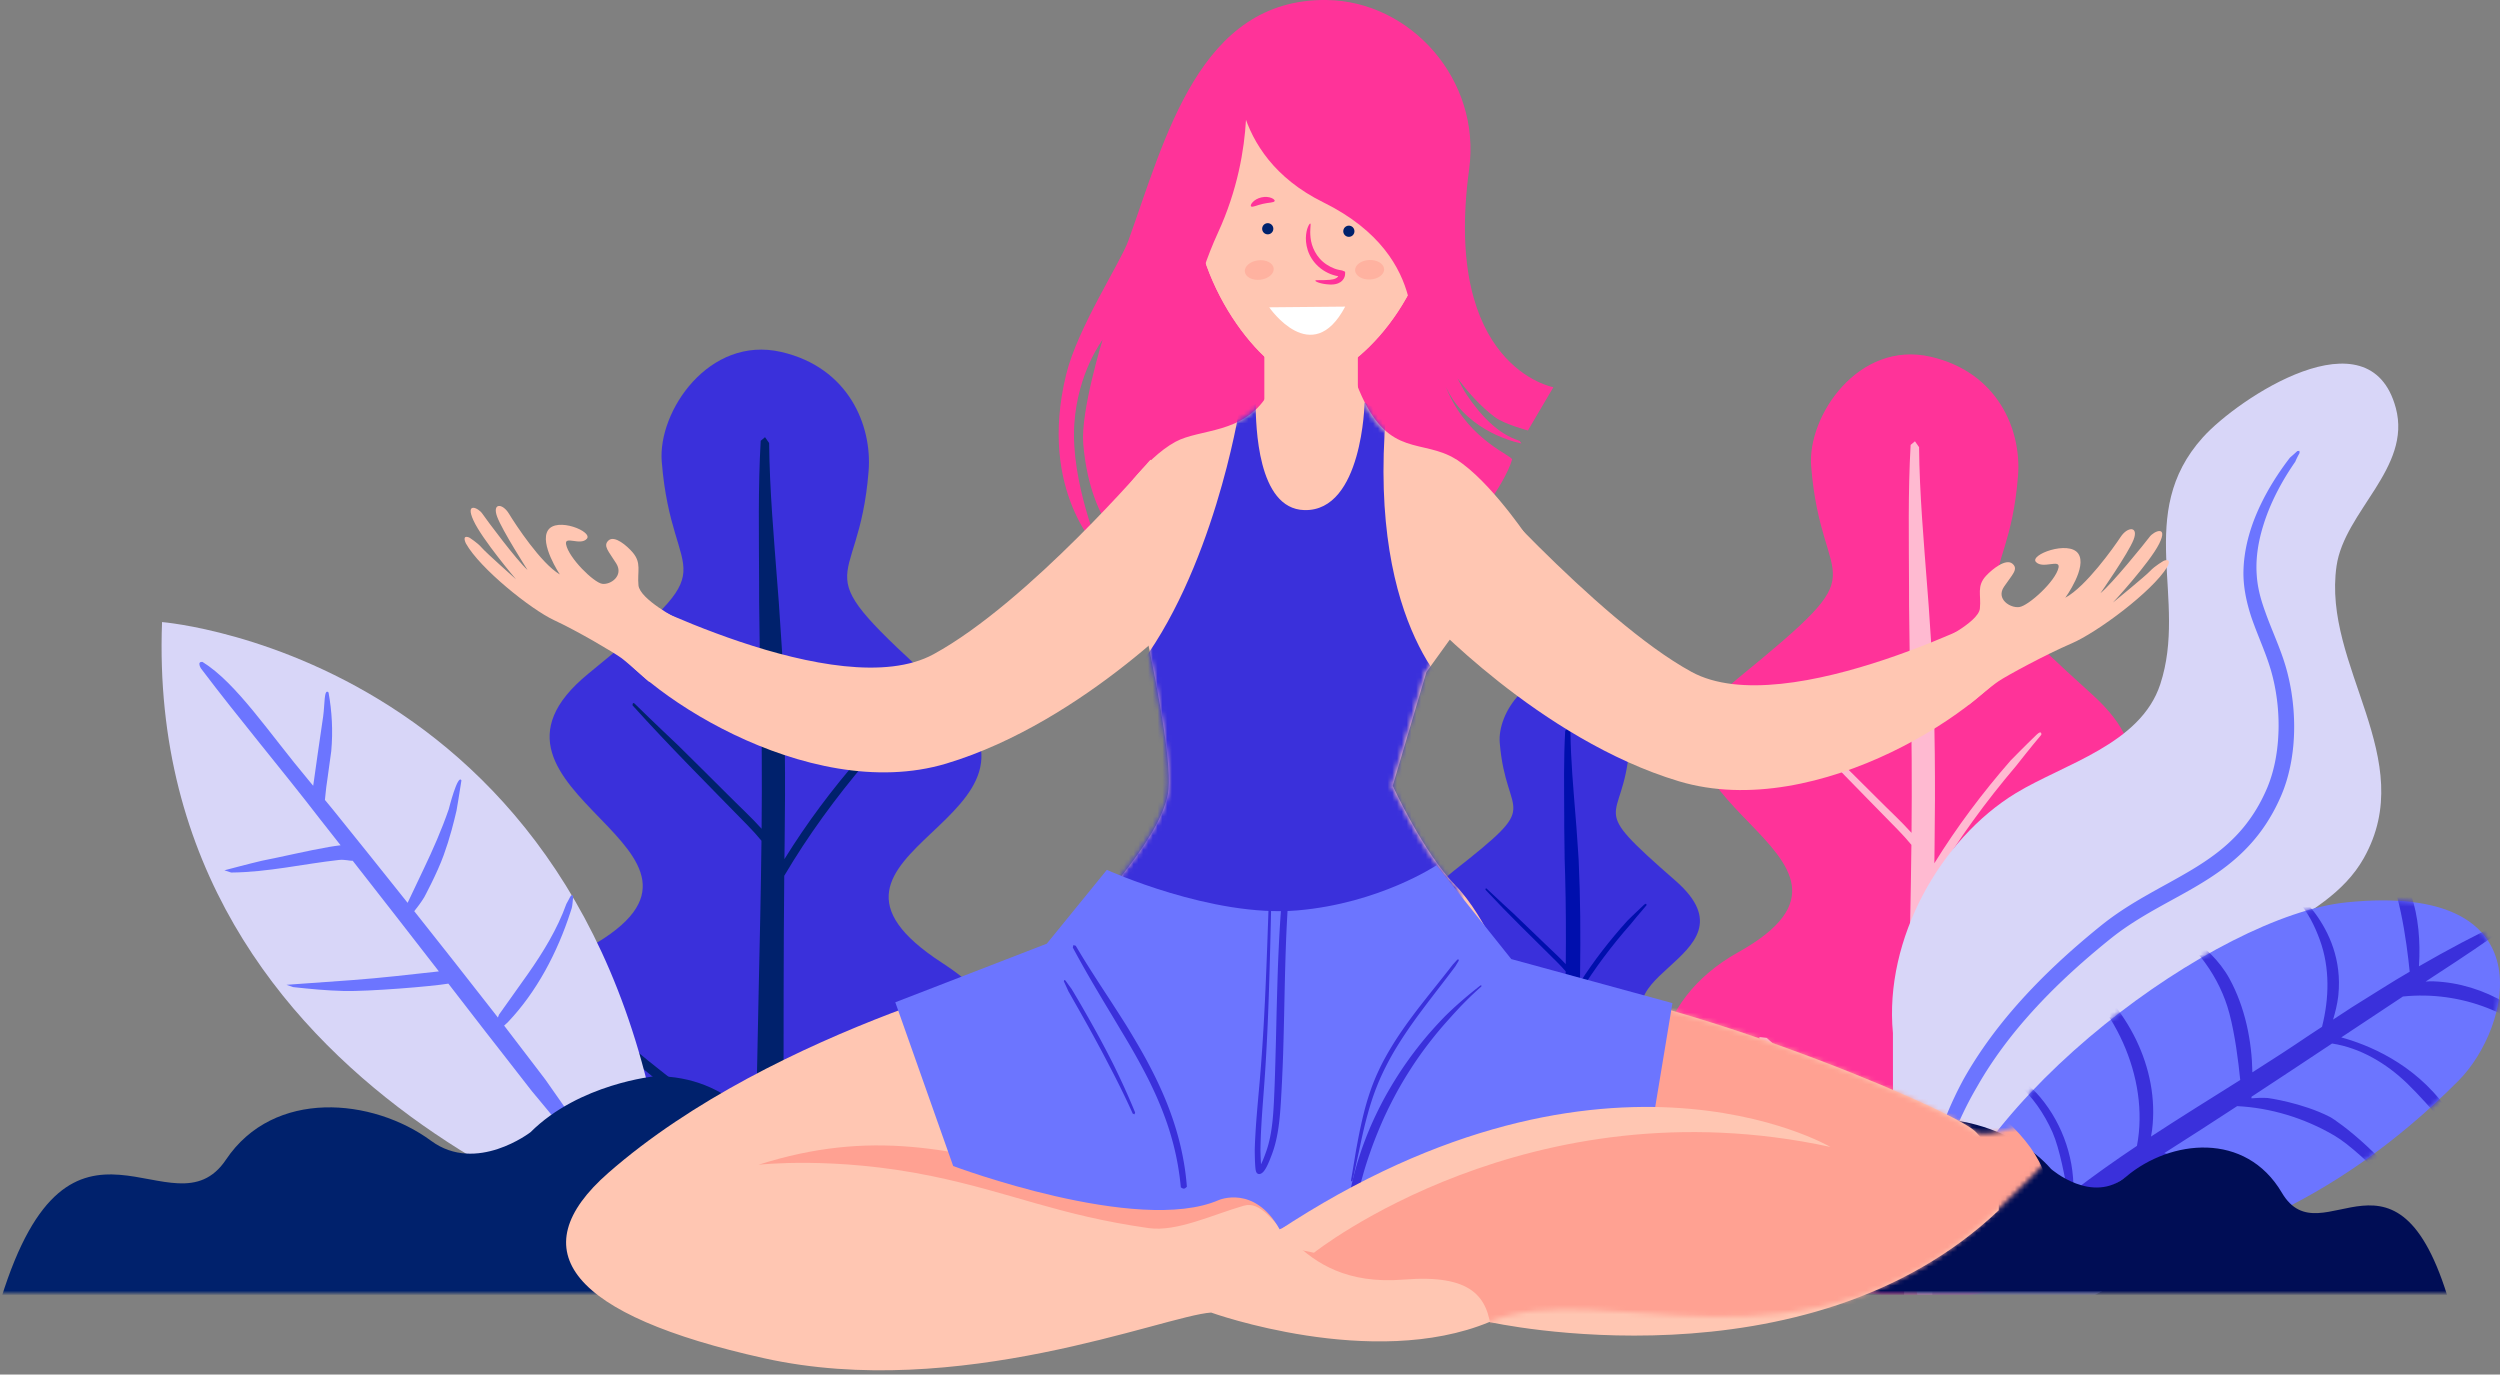 <?xml version="1.0" encoding="UTF-8"?> <svg xmlns="http://www.w3.org/2000/svg" xmlns:xlink="http://www.w3.org/1999/xlink" height="287" viewBox="0 0 522 287" width="522"><rect x="0" y="0" width="522" height="287" fill="#808080" stroke="none"/><defs><path id="a" d="m0 74.778s57.244 16.557 110.374-36.973c10.896-10.979 18.721-41.515-23.464-37.192-26.947 2.76-78.921 40.733-86.91 74.165"></path><mask id="b" fill="#fff"><path d="m0 0h594v304h-172.439-71.865-122.213-227.482z" fill="#fff" fill-rule="evenodd"></path></mask><mask id="c" fill="#fff"><use fill="#fff" fill-rule="evenodd" xlink:href="#a"></use></mask><mask id="d" fill="#fff"><path d="m146.253 5.597c-5.025 8.163-14.065 6.949-19.159 9.719-6.627 3.605-12.483 12.789-12.483 12.789s12.869 50.516 10.891 60.789c-1.977 10.271-16.145 24.311-24.735 35.258s-57.193 13.331-91.954 43.813c-18.551 16.264-7.86 29.741 32.514 38.716 40.374 8.974 83.52-8.901 93.199-9.544s33.629 12.121 58.036 1.973 65.988 14.836 106.217-23.32.509-11.659-5.062-16.632c-5.571-4.973-68.249-31.176-96.853-31.313s-4.752-13.106-11.44-19.958c-6.688-6.855-13.024-20.734-13.024-20.734l7.017-23.737 20.705-28.752s-8.845-13.09-15.904-16.453c-6.978-3.323-13.611-.034-19.371-15.023-.876-2.283-3.242-3.188-6.021-3.188-4.772 0-10.768 2.664-12.572 5.597" fill="#fff" fill-rule="evenodd"></path></mask></defs><g fill="none" fill-rule="evenodd"><g transform="translate(-58 -34)"><path d="m180.945 231.826c-36.605 20.395-10.388 76.047 44.993 71.961 32.833-2.415 65.565-44.978 28.913-68.652-36.661-23.675 30.285-29.746-.072-57.188-30.359-27.435-17.508-18.59-15.41-45.65.728-9.421-4.13-21.553-18.239-24.808-15.091-3.483-25.798 12.4-24.96 22.874 2.156 27.25 14.994 19.555-15.297 44.276-30.292 24.727 36.668 36.792.072 57.187" fill="#3a30db" mask="url(#b)"></path><path d="m221.789 213.384c.014-1.23.029-2.461.045-3.69.177-12.748.096-25.561-.473-38.412l-.037-.817c-.304-4.592-.716-10.787-.716-10.787l-.295-3.814c-.74-9.788-1.622-19.578-1.715-29.358l-.862-1.224c-.299.252-.6.503-.901.756-.562 9.882-.357 19.827-.332 29.781l.007 3.81c.041 3.022.08 6.043.115 9.062l.016 1.711c.061 1.914.116 3.83.168 5.744.276 10.39.308 20.668.214 30.896-2.234-2.483-4.749-4.774-7.075-7.129-3.442-3.449-6.918-6.869-10.38-10.301 0 0-5.248-4.953-9.053-8.687 0 0-.451-.461-.44.36 7.742 8.577 15.809 16.632 24.036 25.058 1.001 1.035 1.986 2.096 2.886 3.202-.236 21.152-.967 42.119-1.127 63.485-.003.365-.005.73-.009 1.094-.723-.778-1.465-1.545-2.217-2.302l-.2-.198c-8.51-7.657-18.24-14.042-26.658-21.761l-1.529-.18s.021.852.032 1.278c8.197 7.838 17.696 14.355 26.111 22.078 0 0 2.068 1.704 4.437 3.926-.166 18.331-.455 36.663-1.208 54.982l.278 6.813c.329 1.156.328 1.155.625 2.317l1.622 2.064s1.204-1.176 1.805-1.765c0 0 .389-1.113.998-2.589.29-2.519.677-5.931.677-5.931.797-21.532.934-43.182.965-64.817 4.277-1.936 8.421-4.112 12.531-6.342l4.557-2.55c1.169-.717 2.698-1.644 2.698-1.644.422-.269.846-.538 1.268-.805.969-.607 1.939-1.211 2.911-1.815 1.399-.858 2.095-1.264 2.095-1.264l.272-.93s-.818-.356-1.478-.061c-2.728 1.218-6.359 2.972-6.359 2.972-1.325.687-2.83 1.48-2.83 1.48-5.216 3.014-10.317 6.167-15.663 8.95.018-16.419-.013-32.828.151-49.166 4.962-8.407 10.779-16.36 17.157-23.865 0 0 3.049-3.902 5.214-6.437 0 0 .16-1.114-.997-.008-2.303 2.208-5.427 5.399-5.427 5.399-5.876 6.731-11.236 13.876-15.908 21.431" fill="#00216c" mask="url(#b)"></path><path d="m420.945 232.826c-36.605 20.395-10.388 76.048 44.993 71.961 32.833-2.415 65.565-44.978 28.913-68.652-36.662-23.675 30.285-29.746-.072-57.188-30.359-27.435-17.508-18.59-15.411-45.65.728-9.421-4.129-21.553-18.239-24.808-15.091-3.483-25.797 12.4-24.959 22.874 2.156 27.251 14.994 19.555-15.297 44.276-30.292 24.727 36.668 36.792.072 57.187" fill="#f39" mask="url(#b)"></path><path d="m436.371 131.485c2.142 27.283 14.9 19.578-15.2 44.329-30.099 24.758 36.436 36.837.072 57.257-36.372 20.421-10.322 76.141 44.707 72.049 32.624-2.417 65.148-45.033 28.729-68.736-36.428-23.703 30.094-29.782-.072-57.258-30.165-27.468-17.396-18.613-15.313-45.705.723-9.433-4.103-21.58-18.122-24.838-1.436-.334-2.834-.491-4.183-.491-12.746 0-21.371 13.91-20.618 23.393" mask="url(#b)"></path><path d="m461.894 214.243c.014-1.23.029-2.461.045-3.69.177-12.748.096-25.561-.474-38.412l-.036-.817c-.304-4.592-.716-10.787-.716-10.787l-.295-3.814c-.74-9.788-1.622-19.578-1.715-29.358l-.862-1.224c-.3.252-.6.504-.901.756-.562 9.882-.357 19.827-.333 29.781l.008 3.811c.041 3.021.08 6.042.114 9.061l.017 1.711c.061 1.914.115 3.83.168 5.744.276 10.39.308 20.668.213 30.896-2.233-2.483-4.748-4.774-7.074-7.129-3.442-3.448-6.918-6.869-10.381-10.301 0 0-5.247-4.953-9.053-8.686 0 0-.45-.462-.439.359 7.742 8.577 15.809 16.632 24.036 25.058 1.001 1.035 1.986 2.096 2.886 3.202-.236 21.152-.967 42.119-1.127 63.485-.003.365-.006.73-.009 1.094-.723-.778-1.465-1.544-2.218-2.302l-.199-.198c-8.51-7.657-18.24-14.042-26.659-21.761l-1.528-.179s.021.852.032 1.277c8.197 7.838 17.696 14.355 26.111 22.078 0 0 2.067 1.704 4.437 3.927-.166 18.33-.455 36.662-1.208 54.981l.278 6.813c.329 1.156.328 1.155.625 2.317l1.622 2.064s1.203-1.176 1.805-1.765c0 0 .388-1.113.998-2.589.289-2.519.677-5.931.677-5.931.797-21.532.934-43.182.964-64.816 4.278-1.937 8.422-4.113 12.532-6.343l4.557-2.55c1.169-.717 2.698-1.644 2.698-1.644.422-.269.846-.538 1.268-.805.969-.606 1.938-1.211 2.911-1.815 1.399-.858 2.095-1.264 2.095-1.264l.273-.93s-.818-.356-1.478-.061c-2.728 1.218-6.359 2.973-6.359 2.973-1.326.686-2.83 1.479-2.83 1.479-5.216 3.014-10.317 6.168-15.663 8.95.018-16.419-.013-32.828.151-49.166 4.962-8.406 10.779-16.36 17.157-23.865 0 0 3.048-3.902 5.213-6.437 0 0 .161-1.114-.996-.008-2.303 2.208-5.427 5.399-5.427 5.399-5.876 6.731-11.236 13.876-15.908 21.431" fill="#ffbad1" mask="url(#b)"></path><path d="m361.611 250.365c-22.921 12.282-6.508 45.924 28.171 43.512 20.559-1.425 41.056-27.103 18.107-41.44-22.955-14.336 18.965-17.937-.044-34.543-19.009-16.603-10.962-11.247-9.649-27.59.457-5.692-2.585-13.023-11.42-15.004-9.449-2.119-16.153 7.465-15.629 13.792 1.35 16.462 9.389 11.827-9.58 26.729-18.969 14.906 22.96 22.261.044 34.544" fill="#3a30db" mask="url(#b)"></path><path d="m372.02 189.3c1.332 16.423 9.271 11.799-9.457 26.665-18.728 14.87 22.669 22.208.043 34.462-22.631 12.253-6.425 45.815 27.813 43.408 20.299-1.422 40.535-27.038 17.878-41.341-22.664-14.303 18.723-17.894-.043-34.461-18.768-16.563-10.823-11.22-9.526-27.524.451-5.678-2.553-12.992-11.275-14.968-.899-.204-1.775-.3-2.621-.3-7.92 0-13.278 8.355-12.811 14.059" mask="url(#b)"></path><path d="m387.897 239.136c.009-.741.02-1.481.028-2.222.11-7.673.061-15.383-.293-23.119l-.023-.492c-.189-2.764-.444-6.492-.444-6.492l-.184-2.296c-.461-5.892-1.009-11.785-1.066-17.672l-.536-.737c-.186.151-.374.302-.561.454-.35 5.947-.223 11.933-.208 17.924l.004 2.293c.025 1.819.05 3.636.072 5.454l.009 1.03c.038 1.152.072 2.306.105 3.457.171 6.254.191 12.439.131 18.596-1.388-1.497-2.953-2.879-4.401-4.298-2.141-2.079-4.304-4.141-6.457-6.211 0 0-3.265-2.985-5.633-5.236 0 0-.28-.279-.274.215 4.816 5.17 9.836 10.027 14.954 15.106.623.624 1.235 1.264 1.796 1.93-.147 12.731-.604 25.349-.703 38.208-.002.22-.004.44-.007.659-.45-.469-.911-.931-1.379-1.388l-.125-.119c-5.294-4.617-11.348-8.47-16.586-13.124l-.951-.11s.013.513.021.769c5.1 4.726 11.009 8.657 16.244 13.315 0 0 1.286 1.028 2.76 2.367-.103 11.033-.283 22.066-.753 33.091l.174 4.1c.204.696.204.695.388 1.396l1.01 1.243s.748-.706 1.123-1.06c0 0 .243-.67.621-1.557.18-1.516.421-3.57.421-3.57.497-12.958.583-25.988.602-39.009 2.662-1.162 5.24-2.467 7.797-3.804l2.836-1.531c.728-.43 1.679-.987 1.679-.987.262-.161.527-.323.789-.483.603-.364 1.206-.727 1.811-1.09.87-.515 1.304-.758 1.304-.758l.168-.559s-.509-.215-.919-.038c-1.697.729-3.957 1.782-3.957 1.782-.825.412-1.761.887-1.761.887-3.245 1.809-6.419 3.703-9.745 5.372.012-9.883-.008-19.759.095-29.592 3.088-5.055 6.706-9.835 10.675-14.346 0 0 1.898-2.346 3.244-3.869 0 0 .099-.67-.621-.006-1.432 1.327-3.376 3.244-3.376 3.244-3.656 4.045-6.991 8.34-9.898 12.883" fill="#000fad" mask="url(#b)"></path><path d="m453.243 249.716c-1.863-19.616 9.953-40.557 25.681-50.115 10.034-6.099 26.019-10.176 30.138-22.723 5.83-17.757-5.481-35.603 8.903-51.565 7.271-8.069 34.814-26.51 40.283-6.117 3.35 12.499-10.723 21.539-12.376 32.981-3.024 20.95 17.387 40.232 5.684 61.013-8.215 14.585-29.658 16.563-35.584 31.599-5.782 14.672 1.214 35.885-8.294 49.21-3.256 4.564-7.622 7.992-12.443 10.514-3.03 1.585-36.156 4.176-36.156 4.176s-4.802-26.18-5.827-46.26z" fill="#d8d6f8" mask="url(#b)"></path><path d="m538.153 128.584-.211.381-.203.39-.196.397-.188.405-.117.271-.087.122-.248.36-.245.365-.245.367-.243.371-.241.375-.24.378-.237.38-.234.385-.232.389-.228.389-.227.394-.223.396-.222.401-.108.2-.109.2-.106.203-.105.203-.108.202-.104.203-.105.206-.104.205-.101.205-.103.206-.099.207-.1.206-.098.208-.098.209-.095.207-.097.21-.094.21-.093.209-.091.211-.092.211-.089.211-.089.211-.087.212-.087.212-.085.214-.085.213-.083.213-.081.215-.08.214-.08.215-.077.215-.078.215-.074.214-.075.216-.073.217-.07.215-.07.216-.068.216-.067.217-.045.15-.02.067-.066.215-.066.217-.061.217-.062.218-.06.216-.058.218-.056.216-.057.218-.053.217-.052.218-.05.218-.048.217-.048.218-.045.217-.046.218-.043.218-.04.218-.039.217-.039.218-.035.216-.033.217-.034.217-.029.218-.029.216-.027.216-.027.218-.023.215-.022.217-.021.218-.018.214-.015.217-.015.214-.014.216-.01.214-.01.216-.006.215-.006.213-.004.215-.001.213-.001.212.004.214.005.212.006.212.009.213.01.211.012.211.012.169.002.042.015.211.016.211.018.208.02.21.023.212.017.138.016.14.019.14.019.136.041.282.044.277.048.277.051.276.054.275.056.275.062.273.062.274.068.272.069.271.07.272.074.271.078.27.08.271.082.268.085.271.087.268.089.27.09.267.094.27.094.269.098.269.025.063.071.206.096.271.098.268.099.271.101.27.103.272.102.27.106.269.212.545.216.544.218.546.222.547.444 1.101.222.555.221.556.221.561.108.282.107.282.108.283.106.286.106.284.105.286.103.289.102.289.101.288.098.291.096.293.095.293.092.295.092.295.062.2.057.202.06.201.056.202.056.202.056.203.053.205.055.203.052.206.051.206.05.207.048.208.05.208.048.209.047.208.047.211.045.209.043.211.043.212.044.21.04.213.04.214.04.213.038.213.038.216.035.214.037.215.033.215.032.216.033.218.031.216.029.219.03.215.029.218.026.219.028.219.026.22.023.219.024.219.023.221.021.218.02.222.02.221.017.219.017.222.015.222.015.221.014.222.012.223.011.221.011.223.01.223.009.222.008.223.006.223.007.222.004.224.003.223.002.221.001.224v.224l-.003.223-.001.223-.005.224-.005.222-.005.225-.009.222-.009.223-.008.223-.01.223-.012.223-.013.222-.013.223-.016.222-.014.222-.018.224-.018.22-.018.198-.001.025-.022.222-.024.221-.024.222-.025.22-.026.222-.028.22-.028.22-.03.219-.031.221-.031.218-.032.221-.035.218-.036.217-.037.219-.038.218-.041.217-.04.218-.043.216-.042.216-.044.216-.047.214-.048.215-.048.215-.049.213-.051.214-.051.212-.054.213-.054.213-.056.21-.058.21-.059.21-.059.209-.063.209-.063.21-.063.207-.067.206-.066.207-.068.206-.07.205-.069.204-.072.205-.073.202-.075.203-.076.201-.08.201-.078.2-.08.199-.082.198-.083.197-.086.198-.092.209-.093.208-.092.205-.093.206-.094.202-.095.202-.098.201-.096.198-.098.2-.097.195-.099.195-.099.196-.101.191-.101.192-.102.19-.102.188-.103.187-.105.186-.104.186-.105.183-.106.183-.106.18-.108.18-.106.179-.108.176-.108.177-.11.174-.11.174-.11.173-.111.171-.112.17-.112.169-.114.168-.114.167-.113.164-.115.164-.115.164-.117.162-.117.161-.118.16-.117.158-.12.157-.117.157-.12.154-.122.156-.12.151-.122.153-.122.151-.122.15-.125.149-.122.146-.126.149-.247.29-.251.286-.255.282-.255.279-.258.275-.259.27-.26.266-.262.264-.266.259-.264.255-.269.254-.269.248-.27.246-.273.243-.274.24-.276.236-.276.233-.279.23-.279.226-.28.226-.282.222-.283.218-.285.217-.285.213-.286.212-.288.207-.29.207-.289.204-.292.202-.293.2-.291.197-.295.196-.294.194-.296.192-.296.19-.298.189-.297.186-.299.186-.299.183-.299.182-.3.182-.3.179-.301.178-.302.177-.302.177-.246.142-.057.033-.608.346-.607.345-.61.34-.612.339-.611.338-.615.338-1.225.672-.613.338-.614.339-.611.341-.613.345-.611.345-.61.35-.303.177-.306.176-.304.179-.303.181-.303.181-.302.182-.302.184-.302.186-.3.187-.302.187-.3.192-.299.192-.299.192-.299.197-.298.198-.298.199-.298.202-.294.203-.296.205-.294.209-.295.21-.293.214-.291.216-.293.218-.289.221-.289.222-.289.227-.289.23-.596.48-.592.48-.586.48-.581.481-.576.481-.568.479-.567.479-.559.48-.556.48-.548.481-.546.478-.538.479-.534.482-.528.479-.524.479-.519.479-.513.48-.506.479-.503.48-.498.481-.491.479-.49.481-.482.479-.476.48-.472.48-.466.48-.462.48-.457.481-.452.481-.447.482-.443.48-.436.482-.432.48-.425.482-.423.482-.417.48-.412.483-.407.483-.403.483-.198.241-.198.241-.197.242-.196.241-.194.243-.193.242-.193.242-.19.241-.188.242-.189.242-.187.244-.185.241-.184.243-.183.242-.183.242-.18.242-.18.244-.178.242-.179.242-.175.244-.174.244-.176.242-.172.243-.171.245-.169.243-.169.242-.167.245-.166.243-.165.244-.164.244-.164.244-.161.244-.16.245-.161.244-.157.246-.158.245-.157.243-.155.246-.153.245-.151.244-.151.246-.15.244-.148.247-.148.246-.145.245-.146.246-.143.247-.145.245-.141.247-.141.247-.122.214-.018.032-.143.243-.141.246-.14.245-.139.244-.138.247-.136.244-.135.246-.135.246-.133.245-.13.246-.132.248-.128.247-.128.245-.127.247-.126.249-.125.246-.124.249-.122.246-.122.248-.121.25-.12.248-.118.249-.118.248-.116.249-.115.249-.114.251-.112.248-.11.251-.11.25-.11.251-.108.25-.106.251-.106.252-.106.252-.103.251-.104.252-.102.253-.1.252-.1.253-.098.253-.096.252-.097.254-.095.254-.095.254-.092.253-.09.256-.091.253-.091.256-.086.257-.087.255-.087.256-.026.077-.06.177-.086.257-.085.256-.084.257-.082.256-.082.258-.08.257-.078.257-.078.258-.078.26-.074.259-.075.258-.075.259-.072.26-.07.259-.07.26-.07.262-.068.26-.067.262-.066.26-.066.262-.063.263-.065.264-.061.262-.062.263-.06.263-.058.263-.058.265-.057.264-.055.265-.055.266-.052.266-.052.264-.051.268-.051.264-.048.269-.049.267-.048.266-.046.269-.045.267-.044.27-.043.268-.042.27-.041.271-.04.269-.038.271-.038.271-.026.184-.016.087-.048.269-.048.27-.047.272-.045.271-.046.273-.04.272-.043.274-.04.273-.039.273-.039.275-.037.275-.037.276-.034.275-.033.278-.032.276-.031.277-.03.28-.029.277-.028.278-.027.282-.027.278-.024.282-.024.28-.021.282-.02.282-.022.281-.018.283-.017.285-.657.691-.64-.706-.012-.289-.011-.288-.008-.288-.01-.289-.008-.288-.007-.287-.007-.288-.004-.287-.005-.288-.002-.286-.002-.286-.001-.288-.001-.285.001-.287.001-.287.003-.284.003-.287.005-.285.005-.285.007-.285.009-.285.008-.286.008-.283.01-.284.01-.284.012-.285.013-.285.013-.284.005-.089.019-.193.029-.28.029-.284.031-.281.031-.279.032-.281.035-.282.036-.28.035-.279.039-.279.038-.28.039-.279.041-.28.043-.277.042-.279.044-.279.044-.277.048-.278.046-.277.049-.278.05-.276.048-.278.052-.277.053-.276.052-.275.055-.276.057-.275.057-.276.059-.275.06-.275.06-.274.061-.273.064-.277.065-.272.064-.274.065-.274.068-.273.069-.273.069-.273.069-.273.073-.271.072-.274.073-.271.074-.273.077-.271.078-.271.078-.272.057-.189.024-.082.082-.269.084-.271.085-.269.086-.27.086-.269.088-.27.089-.268.089-.27.091-.268.092-.269.095-.267.093-.268.095-.267.099-.269.097-.268.099-.265.102-.268.101-.266.103-.267.103-.267.106-.266.107-.264.106-.267.108-.265.11-.265.11-.266.112-.264.114-.266.114-.265.114-.263.118-.264.118-.265.118-.263.121-.264.122-.265.122-.262.125-.263.125-.264.125-.261.126-.263.127-.263.131-.261.13-.262.132-.263.133-.263.135-.26.135-.261.136-.261.139-.262.138-.26.141-.262.019-.034.126-.225.146-.257.146-.257.149-.257.149-.258.152-.257.152-.258.153-.258.154-.255.157-.256.156-.256.159-.257.16-.257.161-.256.161-.255.164-.255.164-.255.166-.256.166-.255.167-.254.168-.254.172-.255.17-.254.172-.254.174-.254.175-.253.177-.255.177-.253.18-.254.178-.251.183-.254.18-.252.184-.254.184-.252.185-.253.187-.251.188-.252.189-.253.191-.251.191-.251.193-.251.196-.252.195-.252.198-.25.197-.25.201-.252.2-.251.202-.251.202-.249.205-.251.206-.251.413-.499.419-.499.424-.499.43-.499.433-.497.439-.497.445-.498.449-.498.453-.496.46-.496.463-.495.468-.495.475-.495.478-.494.484-.495.489-.495.492-.493.5-.495.503-.491.51-.495.513-.492.52-.492.524-.493.528-.493.535-.492.538-.49.546-.493.549-.491.554-.492.561-.491.565-.49.57-.492.574-.491.582-.492.584-.49.591-.49.596-.493.602-.491.607-.491.307-.244.306-.241.309-.241.307-.236.31-.232.309-.229.31-.227.312-.224.311-.222.311-.218.314-.216.312-.213.311-.211.314-.209.313-.206.313-.203.313-.202.313-.2.315-.198.312-.194.315-.195.314-.193.315-.188.312-.189.313-.187.313-.185.314-.184.315-.183.624-.358.625-.356.621-.352.621-.347.619-.345.616-.342 1.226-.675.61-.337.605-.336.604-.338.598-.335.596-.339.592-.341.056-.032.238-.138.294-.169.294-.172.292-.172.289-.174.288-.172.288-.175.287-.175.286-.178.283-.177.282-.178.282-.182.279-.18.28-.183.276-.184.276-.186.277-.189.272-.187.272-.19.269-.194.27-.194.268-.196.264-.198.265-.201.262-.201.261-.204.258-.206.258-.21.258-.211.253-.213.254-.217.25-.218.248-.221.249-.225.245-.226.243-.229.241-.233.241-.236.239-.238.236-.24.235-.246.234-.247.23-.25.229-.255.227-.257.227-.266.11-.13.111-.131.111-.135.109-.134.11-.137.109-.135.108-.138.109-.14.108-.138.106-.141.106-.142.107-.142.105-.145.106-.144.106-.146.105-.146.103-.148.105-.15.103-.15.102-.151.101-.151.102-.154.101-.154.1-.155.101-.156.098-.159.098-.158.098-.16.098-.162.097-.162.096-.163.096-.166.095-.165.096-.167.093-.169.093-.171.093-.17.093-.173.091-.174.091-.174.089-.175.091-.178.089-.18.088-.18.088-.18.088-.183.087-.184.087-.187.085-.186.087-.189.083-.189.085-.19.075-.174.074-.171.072-.174.069-.175.069-.175.069-.178.067-.175.067-.179.064-.18.065-.18.062-.179.063-.182.06-.183.061-.183.058-.184.057-.184.055-.186.055-.184.055-.188.051-.188.053-.188.049-.188.049-.19.048-.191.048-.191.047-.19.046-.192.043-.193.044-.193.04-.194.04-.194.04-.195.038-.195.038-.197.035-.197.036-.196.033-.197.032-.198.032-.198.03-.199.029-.201.028-.199.029-.199.028-.201.024-.201.023-.2.024-.202.022-.202.022-.202.019-.202.003-.023.017-.179.017-.203.018-.203.016-.203.014-.204.014-.205.013-.203.01-.204.012-.205.01-.204.01-.205.007-.204.007-.206.007-.205.004-.205.005-.206.002-.205.003-.206v-.205l-.001-.205-.002-.205-.002-.206-.004-.205-.004-.205-.007-.206-.006-.204-.008-.206-.008-.205-.01-.206-.011-.206-.01-.203-.012-.206-.014-.203-.015-.205-.013-.203-.016-.205-.017-.203-.018-.204-.019-.202-.02-.205-.021-.202-.024-.202-.022-.203-.026-.2-.024-.203-.025-.202-.028-.199-.027-.2-.029-.201-.03-.2-.029-.198-.031-.199-.032-.199-.033-.198-.033-.198-.036-.196-.034-.197-.038-.196-.036-.195-.04-.194-.037-.195-.042-.195-.041-.192-.041-.193-.043-.192-.045-.19-.044-.191-.045-.19-.046-.19-.048-.189-.048-.188-.049-.188-.048-.186-.051-.186-.05-.185-.052-.184-.052-.184-.054-.182-.082-.273-.084-.27-.085-.272-.088-.27-.089-.272-.092-.271-.093-.271-.094-.271-.097-.272-.098-.271-.101-.272-.1-.272-.102-.272-.104-.27-.208-.547-.213-.547-.218-.548-.434-1.1-.219-.553-.22-.557-.218-.559-.215-.561-.106-.282-.106-.284-.104-.283-.105-.286-.102-.285-.104-.287-.099-.289-.075-.219-.023-.07-.094-.291-.091-.294-.089-.293-.088-.294-.084-.296-.085-.299-.081-.298-.08-.301-.076-.301-.075-.301-.071-.305-.067-.304-.066-.308-.064-.306-.059-.311-.056-.311-.053-.311-.051-.315-.046-.314-.042-.319-.039-.316-.034-.317-.017-.165-.013-.161-.015-.161-.013-.162-.016-.24-.015-.241-.011-.24-.01-.241-.008-.241-.002-.046-.003-.194-.001-.24.001-.241.005-.241.007-.241.008-.239.01-.24.012-.24.015-.238.016-.241.019-.239.02-.239.024-.238.025-.239.028-.238.029-.238.032-.237.033-.238.034-.237.036-.237.039-.236.04-.238.042-.234.046-.237.046-.235.047-.235.05-.236.051-.233.053-.234.053-.234.059-.233.057-.234.061-.231.059-.233.065-.232.065-.232.065-.23.069-.232.069-.229.07-.23.072-.229.074-.23.076-.229.077-.228.078-.227.08-.227.082-.226.025-.07.058-.157.084-.224.087-.226.087-.223.089-.224.09-.224.091-.222.093-.222.093-.221.095-.221.097-.22.098-.22.099-.219.099-.22.101-.217.102-.218.104-.216.105-.217.106-.214.106-.215.108-.215.107-.213.108-.213.109-.213.112-.212.112-.21.113-.21.115-.21.113-.209.117-.208.115-.207.118-.207.119-.207.119-.205.12-.204.121-.203.121-.204.122-.202.124-.202.125-.2.249-.399.25-.396.255-.392.256-.388.26-.386.26-.382.261-.378.265-.375.265-.372.267-.367.269-.363.271-.359.272-.356.094-.12.223-.195.337-.293.33-.295.325-.294.319-.291.431-.042z" fill="#6c75ff" mask="url(#b)"></path><path d="m198.392 294.212s-110.378-28.908-106.557-130.324c0 0 97.924 7.796 106.557 130.324" fill="#d8d6f8" mask="url(#b)"></path><path d="m129.113 210.493c-.198-.255-.398-.509-.598-.764l-2.132-2.71-1.51-1.919c-8.192-10.641-16.888-20.899-24.904-31.521 0 0-.942-1.484.313-1.368 7.125 4.417 13.919 14.887 22.063 24.592l1.048 1.266c.067-.499.121-.797.195-1.335 0 0 1.345-9.637 1.89-13.156.352-2.42.151-5.954 1.122-4.994.715 3.992.947 8.013.567 12.247 0 0-.694 5.151-.81 5.888-.367 2.326-.406 3.635-.513 4.307l1.541 1.862c5.266 6.526 10.509 13.064 15.725 19.623.629-1.345 1.665-3.531 3.362-7.081 1.885-3.945 3.734-8.123 5.229-12.463 0 0 1.881-7.499 2.647-6.016-.387 2.606-1.029 6.322-1.029 6.322-.313 1.346-.652 2.687-1.012 4.019-.484 1.781-1.041 3.532-1.662 5.259-1.365 3.802-4.074 8.811-4.074 8.811-.676 1.104-1.477 2.155-2.073 2.894 5.565 7.006 11.099 14.033 16.596 21.087l.868 1.114.23-.601s3.652-5.13 6.04-8.5c3.189-4.55 6.133-9.343 8.029-14.618.604-.961 1.039-2.461 1.426-1.56-.048.454-.095.908-.135 1.364-.084.997-.245 1.293-.42 1.847-2.757 8.521-7.064 16.688-13.041 22.991l-.826.767c2.083 2.718 4.162 5.439 6.239 8.16l2.375 3.116c3.246 4.58 6.444 9.203 9.621 13.846l1.965 2.854 1.972 2.845-.022 1.215-1.131-.243-2.206-2.65c-1.861-2.211-4.449-5.264-4.449-5.264-1.938-2.292-4.711-5.543-4.711-5.543l-1.956-2.361-1.91-2.293c-2.209-2.847-4.424-5.69-6.641-8.532l-2.934-3.754c-2.615-3.389-5.234-6.777-7.857-10.162-3.438.588-16.69 1.667-21.858 1.539-3.526-.09-7.039-.427-10.54-.811l-1.407-.481s9.558-.692 13.748-.986c6.022-.442 12.013-1.148 18.079-1.814-5.973-7.707-11.969-15.411-17.987-23.097-.594.055-1.557-.311-2.904-.17-7.479.832-14.78 2.555-22.481 2.625l-1.41-.467s5.316-1.41 7.796-1.99c4.68-.916 9.329-2.061 14.032-2.882.809-.141 1.656-.258 2.43-.354" fill="#6c75ff" mask="url(#b)"></path><path d="m231.163 304.276s-5.467-45.798-36.374-45.561c0 0-15.807 1.516-26.023 11.694 0 0-11.325 8.732-20.722 1.812-12.197-8.985-32.886-10.972-42.87 3.93-11.063 16.516-32.442-17.761-46.921 28.926z" fill="#00216c" mask="url(#b)"></path><path d="m194.812 258.716s-15.809 1.516-26.028 11.694-11.327 8.731-20.724 1.811c-12.2-8.984-32.894-10.972-42.879 3.931-4.264 6.366-10.064 5.185-16.409 4.004-10.116-1.884-21.621-3.767-30.518 24.922l172.939-.801s-5.443-45.559-36.141-45.562c-.081 0-.158 0-.24.001z" mask="url(#b)"></path><path d="m194.812 258.716s-15.809 1.516-26.028 11.694-11.327 8.731-20.724 1.811c-12.2-8.984-32.894-10.972-42.879 3.931-4.264 6.366-10.064 5.185-16.409 4.004-10.116-1.884-21.621-3.767-30.518 24.922l172.939-.801s-5.443-45.559-36.141-45.562c-.081 0-.158 0-.24.001z" mask="url(#b)"></path><path d="m548.575 222.086c-27.115 2.752-79.413 40.617-87.452 73.954s57.602 16.51 111.064-36.868c10.246-10.233 17.791-37.499-15.922-37.501-2.358 0-4.914.133-7.69.415" mask="url(#b)"></path><g mask="url(#b)"><g fill-rule="evenodd" transform="translate(461 221.803)"><use fill="#6c75ff" xlink:href="#a"></use><path d="m103.468 17.145c.568-.045 1.125-.065 1.647-.044 10.695.409 20.62 6.419 27.317 16.177 0 0 .457.624-.563.489-.227-.268-.453-.531-.683-.795-8.331-9.33-20.403-13.943-32.451-12.706-4.295 2.839-8.584 5.691-12.878 8.539 5.239 1.427 15.135 5.255 21.932 14.768 1.985 2.777 4.094 7.063 4.094 7.063-.069.424-.143.849-.213 1.273 0 0-7.521-9.126-12.036-13.478-4.411-4.252-9.798-7.434-15.698-8.35-5.592 3.712-11.189 7.422-16.813 11.109-.008.112-.019.222-.029.333 1.102-.091 2.268-.129 3.411-.064 0 0 7.13.954 12.973 3.944 1.509.771 12.735 8.773 18.977 20.083 0 0 .171.484.07.992 0 0-11.702-13.398-18.057-17.145-6.343-3.744-13.523-5.846-20.35-6.175-5.046 3.297-10.116 6.572-15.223 9.813 5.725 1.235 18.8 4.88 27.285 13.615 0 0 3.43 3.991 6.328 8.157 0 0 .641.812-.69.624 0 0-9.64-9.068-12.991-11.461-.652-.466-1.308-.913-1.981-1.346-6.349-4.096-13.377-6.533-20.83-7.77-1.641 1.036-3.287 2.066-4.936 3.091-2.271 1.417-4.531 2.864-6.765 4.359 9.605.961 18.72 5.892 26.764 11.616l5.984 5.236s1.819 1.297.647 1.33c0 0-3.203-1.997-7.218-4.342 0 0-10.485-7.017-18.369-9.617-3.623-1.195-7.408-1.913-11.201-1.902-4.938 3.468-9.691 7.22-14.056 11.483l-2.321.393s-.231-1.729 1.322-3.289c4.094-4.065 8.434-7.816 12.938-11.349-.533-3.26-1.728-9.763-3.24-13.177-1.744-3.929-4.213-7.514-7.399-10.239l-.116-.907s2.495 1.131 4.052 2.81c5.045 5.434 8.009 13.055 7.83 20.638 4.3-3.316 8.741-6.447 13.263-9.472 2.76-14.372-5.117-30.532-16.258-37.742l-.243-.9s2.368.561 4.084 1.808c10.242 7.449 17.199 20.521 15.579 33.503-.064.463-.138.927-.223 1.387 6.15-4.028 12.411-7.896 18.626-11.809-.38-3.861-1.085-9.449-2.263-13.9-2.016-7.627-6.995-14.211-12.965-18.314l-.21-.667s9.015 4.12 13.158 11.659c3.268 5.946 4.706 12.967 4.818 19.618 4.018-2.547 8.007-5.123 11.921-7.786l2.619-1.716c1.507-5.938 1.663-12.315-.442-18.108-.529-1.455-1.14-2.894-1.885-4.264-1.315-2.41-3.031-4.533-4.982-6.371l-.123-1.015s12.336 8.389 10.845 23.122c-.023.229-.023.229-.053.457-.195 1.535-.599 3.173-1.05 4.671l3.932-2.574c3.941-2.485 9.227-5.744 9.227-5.744.943-.564 1.89-1.125 2.836-1.68-.583-5.879-2.301-19.239-6.147-23.709-1.34-1.557-3.329-3.858-1.186-2.587 7.325 4.463 9.971 14.632 9.264 25.173 5.902-3.406 11.903-6.611 18.275-9.6 0 0 2.02-1.23 1.415.396 0 0-7.236 5.163-11.836 8.15-2.156 1.409-4.312 2.821-6.462 4.236" fill="#3a30db" mask="url(#c)"></path></g></g><path d="m439 307.309s4.143-39.513 27.558-39.308c0 0 11.976 1.308 19.715 10.089 0 0 8.582 7.533 15.7 1.563 9.241-7.753 24.915-9.467 32.48 3.39 8.38 14.249 24.578-15.323 35.547 24.957z" fill="#000d55" mask="url(#b)"></path></g><g transform="translate(97)"><path d="m204.908 80.817c.189.481.397.951.609 1.414 4.556 9.914 13.433 12.968 13.203 13.735-1.683 5.626-9.204 15.009-9.841 14.864-.926-.213-2.361-1.711-5.214-5.567-2.277-3.077-3.772-6.242-4.003-6.361-.617-.32 1.246 4.939 3.543 9.092 1.702 3.082 3.962 5.356 3.962 5.356s-2.601 3.909-4.4 5.367c-2.301 1.867-6.007 4.287-9.41 5.838-1.133.516-18.544.954-27.606-.351-9.58-1.379-33.95-1.139-36.567-31.508-.586-6.818 4.03-21.732 4.03-21.732s-5.177 6.725-5.899 17.573c-.8 12.02 5.413 26.569 5.413 26.569s-13.091-12.41-7.124-36.883c2.397-9.822 11.32-23.333 12.99-27.953 7.682-21.263 14.8-50.626 41.431-50.267 17.523.235 32.27 16.665 29.73 35.329-5.627 41.359 17.585 45.518 17.585 45.518l-5.312 9.031s-4.906-1.305-6.88-2.774c-3.026-2.254-5.521-5.114-7.816-8.107.686 1.366 1.334 2.552 1.867 3.35 2.818 4.22 6.543 8.303 11.085 9.69l.378.555s-9.26-1.675-14.309-9.211c-.516-.768-.996-1.623-1.444-2.567" fill="#f39"></path><path d="m178.987 10.686c17.264.093 26.096 15.446 23.649 33.649-2.927 21.785-19.217 35.308-26.372 35.161-8.48-.172-23.813-19.071-23.914-37.757-.106-19.603 10.73-31.14 26.636-31.053" fill="#ffc6b2"></path><path d="m178.987 10.686c17.264.093 26.096 15.446 23.649 33.649-2.927 21.785-19.217 35.308-26.372 35.161-8.48-.172-23.813-19.071-23.914-37.757-.106-19.603 10.73-31.14 26.636-31.053" fill="#ffc6b2"></path><path d="m161.92 11.554c-.825 1.069-2.986 20.644 17.376 30.687 24.032 11.851 16.629 31.44 19.755 26.906 8.623-12.515 7.887-33.558 4.156-43.49-10.4-27.68-33.866-23.712-41.287-14.103" fill="#f39"></path><path d="m186.52 67.959c0-5.671-4.375-10.276-9.763-10.276-5.39 0-9.764 4.605-9.764 10.276v24.142c0 5.671 4.374 10.275 9.764 10.275 5.388 0 9.763-4.604 9.763-10.275z" fill="#ffc6b2"></path><path d="m162.569 14.22c.443.565 2.896 16.615-5.234 34.32-9.595 20.894-4.848 34.645-6.566 32.084-4.733-7.067-6.034-25.671-5.167-35.944 2.415-28.629 12.981-35.533 16.967-30.46" fill="#f39"></path><path d="m179.559 58.858c-.012.169-1.242.286-3.119-.335-.464-.165-1.012-.379-1.522-.845-.254-.234-.486-.544-.629-.919-.206-.522-.19-1.113.014-1.566.06-.091.058-.306.175-.31l.363-.01c.236-.034.512.044.784.095.496.095.651.079 1.006.103.617.014 1.262-.048 1.901-.192 2.619-.552 4.375-2.458 5.161-4.026.827-1.579.897-2.766 1.117-2.752.155-.02.462 1.242-.22 3.147-.347.931-.95 2.004-1.923 2.943-.968.937-2.308 1.708-3.83 2.04-.76.169-1.524.234-2.26.194-.321-.014-.825-.079-.974-.111-.133-.024-.117-.054-.141-.036-.016.014-.026.042-.024.079.054.183.153.357.294.512.278.314.683.552 1.083.75 1.623.794 2.776 1.032 2.744 1.24" fill="#f39" transform="matrix(-.934 -.358 -.358 .934 366.419 67.912)"></path><path d="m168.137 61.008 14.755 5.814s-12.967 8.943-14.755-5.814" fill="#fff" transform="matrix(-.934 -.358 -.358 .934 362.757 67.233)"></path><path d="m168.666 57.708c-.524.996-2.149 1.171-3.633.391-1.48-.78-2.258-2.22-1.732-3.214.524-.996 2.147-1.169 3.631-.391 1.48.78 2.258 2.22 1.734 3.214" fill="#ffb2a0" transform="matrix(-.934 -.358 -.358 .934 341.116 63.222)"></path><path d="m191.818 57.435c-.448 1.032-2.056 1.331-3.59.665-1.538-.665-2.421-2.04-1.976-3.072.448-1.032 2.054-1.331 3.593-.665 1.534.665 2.419 2.04 1.974 3.072" fill="#ffb2a0" transform="matrix(-.934 -.358 -.358 .934 385.666 71.479)"></path><path d="m168.926 47.683c0 .645-.524 1.169-1.169 1.169-.643 0-1.167-.524-1.167-1.169s.524-1.169 1.167-1.169c.645 0 1.169.524 1.169 1.169" fill="#00216c" transform="matrix(-.934 -.358 -.358 .934 341.461 63.286)"></path><path d="m185.869 48.196c0 .645-.524 1.169-1.169 1.169-.643 0-1.167-.524-1.167-1.169s.524-1.169 1.167-1.169c.645 0 1.169.524 1.169 1.169" fill="#00216c" transform="matrix(-.934 -.358 -.358 .934 374.406 69.392)"></path><path d="m168.758 43.841c-.361.153-1.058-.691-2.115-1.375-1.034-.714-2.083-1.034-2.081-1.425-.036-.375 1.429-.679 2.849.274 1.425.948 1.708 2.413 1.347 2.526" fill="#f39" transform="matrix(-.934 -.358 -.358 .934 337.537 62.559)"></path><path d="m143.196 96.005s-25.373 29.728-45.254 40.589c-19.878 10.863-65.934-13.339-65.934-13.339s-7.816-1.638-2.396 9.288c5.42 10.926 41.851 35.628 70.955 26.895 29.104-8.729 53.285-34.937 53.285-34.937s3.559-22.399-10.656-28.496" fill="#ffc6b2"></path><path d="m207.11 95.974s29.195 33.451 49.076 44.313c19.878 10.862 65.933-13.34 65.933-13.34s7.816-1.637 2.397 9.289-41.85 35.627-70.955 26.896c-29.104-8.731-53.285-34.938-53.285-34.938s-7.382-26.121 6.834-32.22" fill="#ffc6b2"></path><path d="m186.238 80.113c-2.384-6.202-15.754-2.232-18.615 2.41-5.031 8.162-14.081 6.949-19.18 9.719-6.636 3.604-12.498 12.789-12.498 12.789s12.885 50.516 10.904 60.788c-1.979 10.272-16.164 24.312-24.764 35.259 0 0-57.26 13.331-92.061 43.812-18.573 16.265-7.87 29.742 32.552 38.716 40.421 8.974 83.616-8.9 93.308-9.544 0 0 33.668 12.121 58.103 1.973 0 0 66.065 14.837 106.342-23.319 0 0 .508-11.66-5.068-16.632-5.578-4.973-68.329-31.177-96.967-31.314 0 0-4.757-13.105-11.453-19.958-6.695-6.854-13.039-20.734-13.039-20.734l7.025-23.736 20.729-28.752s-8.854-13.09-15.922-16.454c-6.985-3.323-13.627-.033-19.394-15.023" fill="#ffc6b2"></path><path d="m167.453 82.522c-5.025 8.163-14.065 6.949-19.159 9.719-6.627 3.605-12.483 12.789-12.483 12.789s12.869 50.516 10.891 60.789c-1.977 10.271-16.145 24.311-24.735 35.258s-57.193 13.331-91.954 43.813c-18.551 16.264-7.86 29.741 32.514 38.716 40.374 8.974 83.52-8.901 93.199-9.544s33.629 12.121 58.036 1.973 65.988 14.836 106.217-23.32.509-11.659-5.062-16.632c-5.571-4.973-68.249-31.176-96.853-31.313s-4.752-13.106-11.44-19.958c-6.688-6.855-13.024-20.734-13.024-20.734l7.017-23.737 20.705-28.752s-8.845-13.09-15.904-16.453c-6.978-3.323-13.611-.034-19.371-15.023-.876-2.283-3.242-3.188-6.021-3.188-4.772 0-10.768 2.664-12.572 5.597z"></path><g transform="translate(21.2 76.925)"><path d="m40.174 166.275s15.854-1.828 36.109 2.352c16.608 3.425 26.495 8.201 45.363 10.877 5.875.832 13.422-2.83 19.844-4.671 7.209-2.064 9.762 17.326 33.377 15.422 14.324-1.153 17.596 3.6 18.331 10.944 0 0 99.769 11.5 114.986-21.809 15.215-33.309-98.655-62.779-111.087-62.016l-46.635 18.281-12.352 31.323s-10.087 8.846-35.124 1.984c-22.367-6.13-39.47-10.125-62.811-2.687" fill="#ffa192" mask="url(#d)"></path><path d="m140.522 8.82s-5.447 33.976-21.854 54.638l-16.286 54.268s24.661 17.715 47.454 16.893c22.607-.816 47.165-11.736 47.165-11.736l-10.746-53.828s-18.897-14.153-15.073-59.372l-4.456-2.577s-.427 22.767-12.562 22.477c-9.894-.237-10.112-17.851-10.196-22.136z" fill="#3a30db" mask="url(#d)"></path></g><path d="m89.938 209.277 12.086 34.19s38.516 14.436 55.432 7.117c0 0 7.474-3.308 12.739 6.11 0 0 44.462-21.941 63.94-23.126l14.193-.739 3.874-23.378-33.648-9.195-15.627-19.58s-11.893 7.945-28.994 9.415c-17.835 1.536-39.82-8.466-39.82-8.466l-12.542 15.412z" fill="#6c75ff"></path><g fill="#3a30db"><path d="m168.426 188-.02 2.183-.007.267-.12 4.909-.06 2.46-.065 2.459-.034 1.23-.033 1.229-.038 1.233-.037 1.229-.04 1.232-.039 1.229-.043 1.23-.046 1.229-.046 1.231-.049 1.229-.052 1.23-.055 1.229-.058 1.228-.06 1.227-.065 1.228-.066 1.224-.07 1.226-.074 1.225-.077 1.222-.083 1.224-.066.957-.07.957-.099 1.323-.044.59-.072.955-.073.957-.07.955-.066.955-.065.955-.03.476-.028.477-.027.478-.028.477-.025.476-.023.478-.023.475-.02.478-.017.474-.017.478-.014.475-.012.478-.009.476-.008.47.002.072.002.161.006.231.009.29.01.335.013.37.015.389.022.397.022.395.013.19.009.141.021-.036.064-.127.063-.13.062-.134.063-.135.059-.137.061-.138.055-.137.056-.135.053-.132.1-.259.089-.234.079-.212.115-.318.066-.18.064-.178.063-.179.059-.178.061-.179.055-.181.056-.181.054-.183.051-.181.051-.182.05-.186.047-.183.045-.185.009-.033.037-.152.044-.185.044-.188.041-.187.04-.188.039-.187.037-.19.035-.187.035-.19.034-.192.032-.189.031-.193.03-.189.058-.384.053-.386.05-.387.046-.387.044-.389.039-.391.035-.39.035-.39.03-.393.029-.393.025-.393.025-.392.023-.393.023-.393.021-.391.037-.785.035-.778.037-.84.033-.837.033-.839.028-.839.029-.837.025-.839.024-.838.026-.84.02-.839.022-.839v-.033l.047-1.645.043-1.679.04-1.68.039-1.678.038-1.681.003-.175.085-3.185.048-1.683.049-1.68.052-1.681.028-.841.028-.841.009-.206.025-.633.032-.841.038-.84.038-.841.039-.842.042-.838.042-.841.046-.84.048-.841.049-.839.052-.842.03-.465.027-.374.061-.838.064-.839.066-.84.07-.839.073-.839.076-.839.079-.84.044-.448.051-.388.113-.834.115-.835.118-.834.122-.835.123-.832.128-.835.063-.4.072-.432.138-.831.07-.417.071-.415.072-.415.074-.417.072-.416.076-.415.074-.415.077-.415.298-.239.213.326-.052.417-.047.42-.047.417-.046.417-.045.418-.042.419-.041.418-.042.417-.074.837-.036.435-.037.402-.067.834-.065.837-.058.837-.053.835-.049.837-.046.836-.019.388-.035.446-.064.835-.061.835-.055.834-.054.835-.05.835-.047.834-.046.837-.019.371-.025.464-.043.837-.04.834-.037.837-.035.837-.032.837-.032.837-.028.837-.028.837-.025.838-.026.837-.016.634-.006.205-.024.837-.022.84-.042 1.678-.039 1.677-.035 1.679-.065 3.185-.003.175-.04 1.681-.041 1.681-.042 1.682-.047 1.683-.047 1.647-.003.036-.03.84-.031.842-.034.841-.036.842-.037.841-.037.842-.042.84-.044.842-.043.844-.047.839-.044.785-.047.788-.027.397-.028.397-.027.399-.03.401-.031.399-.035.402-.035.401-.04.402-.044.402-.045.401-.047.401-.054.403-.055.399-.061.401-.066.4-.032.201-.035.198-.038.199-.038.201-.039.199-.041.198-.042.196-.043.2-.044.198-.046.196-.047.196-.049.197-.042.161-.008.035-.052.196-.053.195-.056.194-.058.194-.057.195-.061.193-.062.192-.065.193-.066.191-.068.19-.068.189-.072.191-.07.184-.122.316-.084.215-.096.246-.108.268-.06.143-.063.142-.062.148-.066.149-.068.149-.072.15-.072.15-.074.147-.077.147-.079.143-.081.141-.083.136-.083.129-.046.067-.044.063-.046.061-.047.059-.047.061-.047.057-.05.057-.053.053-.054.053-.056.052-.057.049-.063.047-.066.045-.07.042-.074.038-.081.033-.087.029-.109.025-.124.008-.139-.022-.122-.049-.112-.071-.104-.108-.072-.104-.044-.087-.028-.076-.024-.069-.018-.065-.014-.064-.015-.07-.025-.132-.021-.144-.018-.154-.017-.165-.014-.172-.014-.184-.013-.186-.011-.198-.01-.198-.019-.406-.014-.408-.01-.4-.009-.375-.006-.343-.004-.295-.002-.239-.002-.17.002-.095.011-.487.017-.482.018-.482.021-.482.025-.481.026-.483.027-.479.027-.483.031-.479.031-.481.032-.479.035-.483.035-.477.037-.48.079-.959.079-.958.083-.957.085-.955.085-.955.052-.59.118-1.32.084-.953.081-.953.098-1.216.096-1.221.09-1.218.088-1.221.084-1.223.08-1.223.077-1.223.074-1.225.07-1.225.068-1.228.064-1.227.062-1.227.063-1.228.058-1.227.056-1.228.054-1.229.05-1.23.052-1.227.05-1.23.047-1.229.093-2.457.089-2.457.172-4.907.009-.268.111-2.181.12-2.445.189-.185.176.196z"></path><path d="m127.842 197.856.23.386.227.382.23.383.232.382.231.379.464.757.467.754.472.748.473.747.476.741.042.068.433.675.475.739.477.736.478.734.957 1.464.671 1.025.281.437.942 1.462.469.731.469.731.465.731.464.73.151.241.304.495.448.739.446.742.442.74.438.743.218.373.217.372.215.373.216.373.215.375.211.374.213.375.208.378.209.374.096.175.111.205.203.379.202.38.202.379.198.382.198.383.197.382.197.384.192.386.192.387.19.385.185.389.189.388.184.39.181.391.179.391.179.392.177.396.176.394.171.398.17.397.169.399.165.402.163.401.161.405.157.404.157.405.153.406.152.411.148.411.146.411.143.415.142.413.136.417.137.419.133.42.129.422.128.421.124.426.122.427.12.429.116.427.114.434.109.433.106.437.104.438.1.437.097.442.095.444.09.444.087.449.085.448.081.453.079.453.074.455.07.458.066.459.064.462.037.29.024.177.053.467.051.467.048.472.044.473.039.477.011.17-.425.346-.362.033-.473-.259-.016-.17-.046-.464-.049-.459-.054-.459-.055-.456-.061-.456-.025-.169-.039-.281-.066-.451-.069-.446-.072-.447-.076-.441-.079-.442-.083-.44-.087-.435-.087-.435-.092-.433-.097-.431-.097-.431-.102-.426-.105-.426-.107-.421-.111-.422-.115-.422-.115-.418-.121-.417-.122-.413-.125-.415-.126-.41-.132-.411-.133-.409-.136-.406-.139-.403-.141-.404-.144-.405-.147-.399-.149-.4-.15-.399-.153-.396-.157-.396-.158-.393-.161-.395-.159-.381-.005-.009-.163-.39-.167-.391-.169-.389-.169-.388-.175-.386-.175-.386-.178-.384-.177-.383-.182-.382-.184-.382-.183-.382-.186-.379-.191-.38-.189-.377-.193-.377-.192-.377-.197-.376-.197-.375-.199-.374-.201-.375-.2-.372-.204-.373-.109-.203-.094-.17-.204-.372-.207-.373-.206-.372-.209-.371-.209-.37-.211-.37-.213-.371-.213-.37-.215-.369-.432-.739-.436-.738-.44-.736-.444-.737-.298-.493-.144-.243-.441-.743-.442-.743-.445-.744-.446-.743-.901-1.491-.269-.446-.626-1.055-.894-1.509-.449-.757-.447-.76-.446-.761-.405-.696-.042-.07-.442-.77-.44-.772-.438-.774-.436-.779-.436-.781-.216-.393-.217-.393-.214-.394-.214-.396-.215-.397-.211-.397.12-.515.486.137z"></path><path d="m212.341 205.768-.033.213-.327.287-.322.29-.323.29-.318.295-.318.297-.316.297-.312.299-.311.303-.31.304-.077.075-.231.231-.306.307-.305.309-.303.311-.3.313-.297.317-.296.317-.192.208-.103.109-.296.319-.291.319-.291.321-.29.324-.287.325-.058.066-.232.256-.29.322-.286.323-.286.325-.283.329-.283.328-.279.331-.279.332-.277.335-.274.335-.271.337-.271.337-.268.34-.212.271-.058.071-.267.342-.264.343-.263.343-.259.347-.258.348-.256.35-.256.351-.252.353-.251.354-.25.355-.246.357-.246.357-.242.362-.241.359-.24.363-.235.365-.235.365-.002.003-.232.363-.233.366-.23.37-.227.369-.228.373-.222.373-.222.375-.22.374-.216.378-.216.377-.216.378-.21.382-.209.382-.207.384-.204.386-.202.386-.202.386-.157.31-.042.078-.198.388-.194.391-.196.391-.192.392-.188.396-.188.394-.185.396-.182.396-.179.4-.18.399-.175.403-.174.401-.172.404-.169.403-.168.407-.019.047-.148.359-.165.406-.163.406-.161.411-.159.409-.158.412-.155.411-.151.415-.15.413-.147.417-.145.415-.013.04-.133.377-.142.418-.141.419-.138.42-.137.422-.134.422-.133.424-.128.423-.126.426-.123.427-.122.429-.106.377-.013.05-.122.429-.118.431-.116.43-.112.431-.111.433-.107.435-.105.436-.103.434-.101.438-.098.439-.039.177-.062.261-.1.439-.099.441-.096.441-.092.443-.089.443-.086.444-.056.288-.206.127-.446.386-.21.159-.148-.219-.306-.52-.157-.194.039-.296.064-.46.066-.458.068-.457.07-.458.074-.455.077-.457.047-.271.032-.183.089-.451.093-.453.093-.448.098-.451.099-.447.103-.448.103-.446.107-.446.109-.445.113-.441.013-.054.104-.388.122-.442.123-.437.123-.44.131-.437.13-.436.132-.434.137-.434.138-.433.141-.432.141-.431.133-.389.015-.04.15-.428.153-.424.155-.426.16-.425.161-.421.16-.422.166-.419.166-.417.172-.42.172-.415.153-.367.022-.048.18-.414.181-.41.184-.408.188-.409.188-.408.192-.404.195-.404.194-.404.198-.402.2-.399.203-.399.204-.398.207-.397.208-.393.211-.394.044-.079.172-.312.216-.389.219-.387.221-.389.222-.384.226-.384.227-.382.23-.381.231-.379.234-.377.235-.377.236-.375.238-.373.242-.373.244-.37.244-.369.248-.366.248-.363.002-.002.253-.364.254-.362.255-.359.256-.359.26-.358.262-.354.263-.355.267-.352.266-.351.27-.348.271-.348.272-.346.274-.344.277-.343.276-.342.281-.339.281-.337.06-.071.223-.264.287-.335.288-.33.291-.33.291-.328.294-.326.292-.325.298-.322.297-.321.3-.321.301-.318.302-.316.306-.316.244-.247.064-.062.312-.306.316-.302.315-.3.319-.302.318-.297.111-.104.211-.19.325-.293.325-.29.328-.288.327-.287.329-.286.329-.283.251-.212.083-.072.332-.279.334-.279.335-.275.337-.276.339-.273.338-.272.339-.269.341-.271.341-.268z"></path><path d="m207.591 200.591-.25.408-.25.411-.221.37-.028.039-.288.383-.572.761-.577.761-.58.761-.582.758-1.168 1.518-.585.762-.582.76-.584.761-.577.766-.576.765-.286.386-.152.205-.133.179-.286.384-.285.385-.281.387-.28.388-.279.389-.279.39-.274.391-.274.39-.272.395-.271.393-.267.397-.266.397-.263.398-.26.399-.258.402-.009.017-.247.387-.254.401-.251.407-.249.408-.246.408-.242.411-.239.412-.235.415-.232.418-.229.419-.225.42-.221.424-.218.427-.107.212-.013.028-.095.185-.107.215-.105.214-.105.217-.103.214-.103.217-.102.218-.101.216-.1.219-.099.219-.098.22-.097.222-.095.221-.096.221-.092.222-.124.304-.122.304-.12.303-.118.306-.003.004-.116.302-.113.305-.114.308-.11.308-.109.31-.107.311-.103.31-.103.313-.102.312-.1.312-.096.315-.096.315-.095.316-.093.315-.091.317-.034.125-.054.192-.088.319-.089.317-.087.319-.085.319-.083.321-.083.319-.083.322-.079.321-.081.324-.076.321-.153.647-.149.647-.146.65-.143.649-.14.651-.137.655-.136.651-.056.268-.085.386-.144.652-.283 1.304-.239 1.113-.042.189-.142.652-.144.652-.142.649-.147.65-.2.149-.126-.223.118-.654.114-.656.111-.656.11-.658.031-.193.187-1.124.217-1.319.109-.658.065-.391.049-.27.122-.659.123-.658.126-.656.127-.658.131-.657.134-.655.139-.654.072-.328.072-.328.073-.326.074-.326.074-.326.077-.325.078-.326.081-.327.081-.323.081-.323.052-.196.032-.128.087-.323.088-.324.091-.321.091-.321.092-.323.098-.321.096-.318.1-.32.102-.319.103-.316.105-.32.106-.317.111-.314.111-.317.111-.308.002-.007.118-.312.121-.312.123-.313.124-.31.095-.23.095-.227.095-.226.097-.228.099-.225.1-.226.101-.222.103-.224.101-.223.105-.221.103-.223.104-.219.108-.22.107-.219.096-.191.013-.028.112-.219.223-.43.23-.431.233-.429.235-.424.238-.421.243-.422.247-.417.247-.415.253-.415.254-.412.257-.41.26-.406.253-.391.01-.015.267-.404.268-.402.272-.399.273-.398.275-.394.279-.396.278-.392.28-.393.284-.389.285-.39.288-.386.288-.386.289-.386.289-.384.292-.384.136-.176.157-.206.296-.379.591-.758.595-.754.594-.752.597-.753.596-.747 1.194-1.497.593-.748.591-.749.589-.747.583-.75.291-.375.03-.04.291-.31.32-.348.316-.354.254-.032z"></path><path d="m125.435 204.696.046.064.525.723.056.078.517.708.179.241.346.579.495.836.497.836.223.38.268.462.486.844.483.846.452.79.032.055.479.848.476.851.476.852.472.853.469.854.266.488.198.372.459.861.457.863.452.866.449.869.446.87.22.434.122.244.095.194.215.44.213.442.213.439.211.442.211.444.209.442.208.444.207.444.205.444.204.446.205.445.201.448.201.446.126.286.071.164.198.448.195.45.195.451.195.453.192.451.19.453.188.456.187.453-.131.389-.368-.151-.2-.446-.202-.445-.203-.443-.205-.444-.207-.443-.207-.441-.211-.442-.211-.44-.076-.16-.135-.279-.211-.44-.215-.439-.213-.438-.216-.437-.217-.436-.216-.434-.219-.436-.221-.435-.221-.433-.223-.433-.223-.43-.225-.434-.225-.431-.101-.189-.124-.241-.224-.433-.447-.863-.453-.861-.454-.86-.461-.857-.462-.855-.201-.366-.262-.488-.465-.855-.469-.852-.468-.851-.474-.85-.475-.848-.031-.054-.444-.792-.479-.847-.479-.844-.264-.462-.215-.384-.478-.848-.479-.846-.333-.584-.122-.278-.368-.805-.039-.087-.378-.819-.033-.072.058-.262z"></path></g><path d="m38.378 142.25s-4.19-3.798-5.692-4.896c-1.502-1.1-9.067-5.577-13.962-7.846-4.893-2.272-15.53-10.821-18.428-16.012 0 0-.996-1.906.669-1.267 0 0 1.739 1.08 2.623 2.128.887 1.051 7.159 6.603 7.159 6.603s-7.072-8.312-8.886-12.287c-1.815-3.972 1.05-2.609 1.841-1.435.793 1.174 7.241 9.84 9.455 11.777 0 0-5.331-8.298-6.366-11.163-1.035-2.863 1.13-2.816 2.477-.594 1.349 2.223 6.678 10.375 10.636 12.694 0 0-4.314-6.445-2.473-9.241 1.839-2.796 9.446.274 8.097 1.792-1.349 1.518-4.7-.741-4.327 1.169.558 2.846 5.768 7.96 7.533 8.226 1.764.266 4.523-1.687 2.952-4.231-1.57-2.544-2.865-3.691-1.616-4.83 1.252-1.138 3.87 1.152 5.023 2.493 1.911 2.221.947 3.946 1.221 6.878.277 2.932 8.219 7.052 8.219 7.052s-.638 15.445-6.154 12.99" fill="#ffc6b2"></path><path d="m314.156 147.105s4.554-3.799 6.186-4.896c1.631-1.101 9.854-5.577 15.172-7.847 5.316-2.271 16.877-10.82 20.026-16.011 0 0 1.082-1.906-.728-1.268 0 0-1.889 1.08-2.851 2.129-.963 1.051-7.779 6.603-7.779 6.603s7.686-8.313 9.656-12.287c1.974-3.972-1.14-2.609-2-1.435-.863 1.174-7.87 9.839-10.274 11.776 0 0 5.793-8.297 6.917-11.162 1.125-2.863-1.228-2.816-2.692-.594-1.466 2.223-7.256 10.375-11.557 12.694 0 0 4.688-6.445 2.687-9.242-1.999-2.795-10.265.275-8.799 1.792 1.466 1.518 5.108-.74 4.701 1.17-.606 2.845-6.267 7.96-8.185 8.225-1.917.266-4.917-1.687-3.208-4.23 1.706-2.544 3.114-3.691 1.757-4.83-1.362-1.138-4.206 1.152-5.458 2.493-2.076 2.22-1.028 3.945-1.327 6.878-.3 2.932-8.931 7.052-8.931 7.052s.695 15.444 6.688 12.99" fill="#ffc6b2"></path><path d="m177.355 261.57s44.89-35.729 107.832-22.089c0 0-48.543-28.53-118.741 19.855z" fill="#ffc6b2"></path></g></g></svg> 